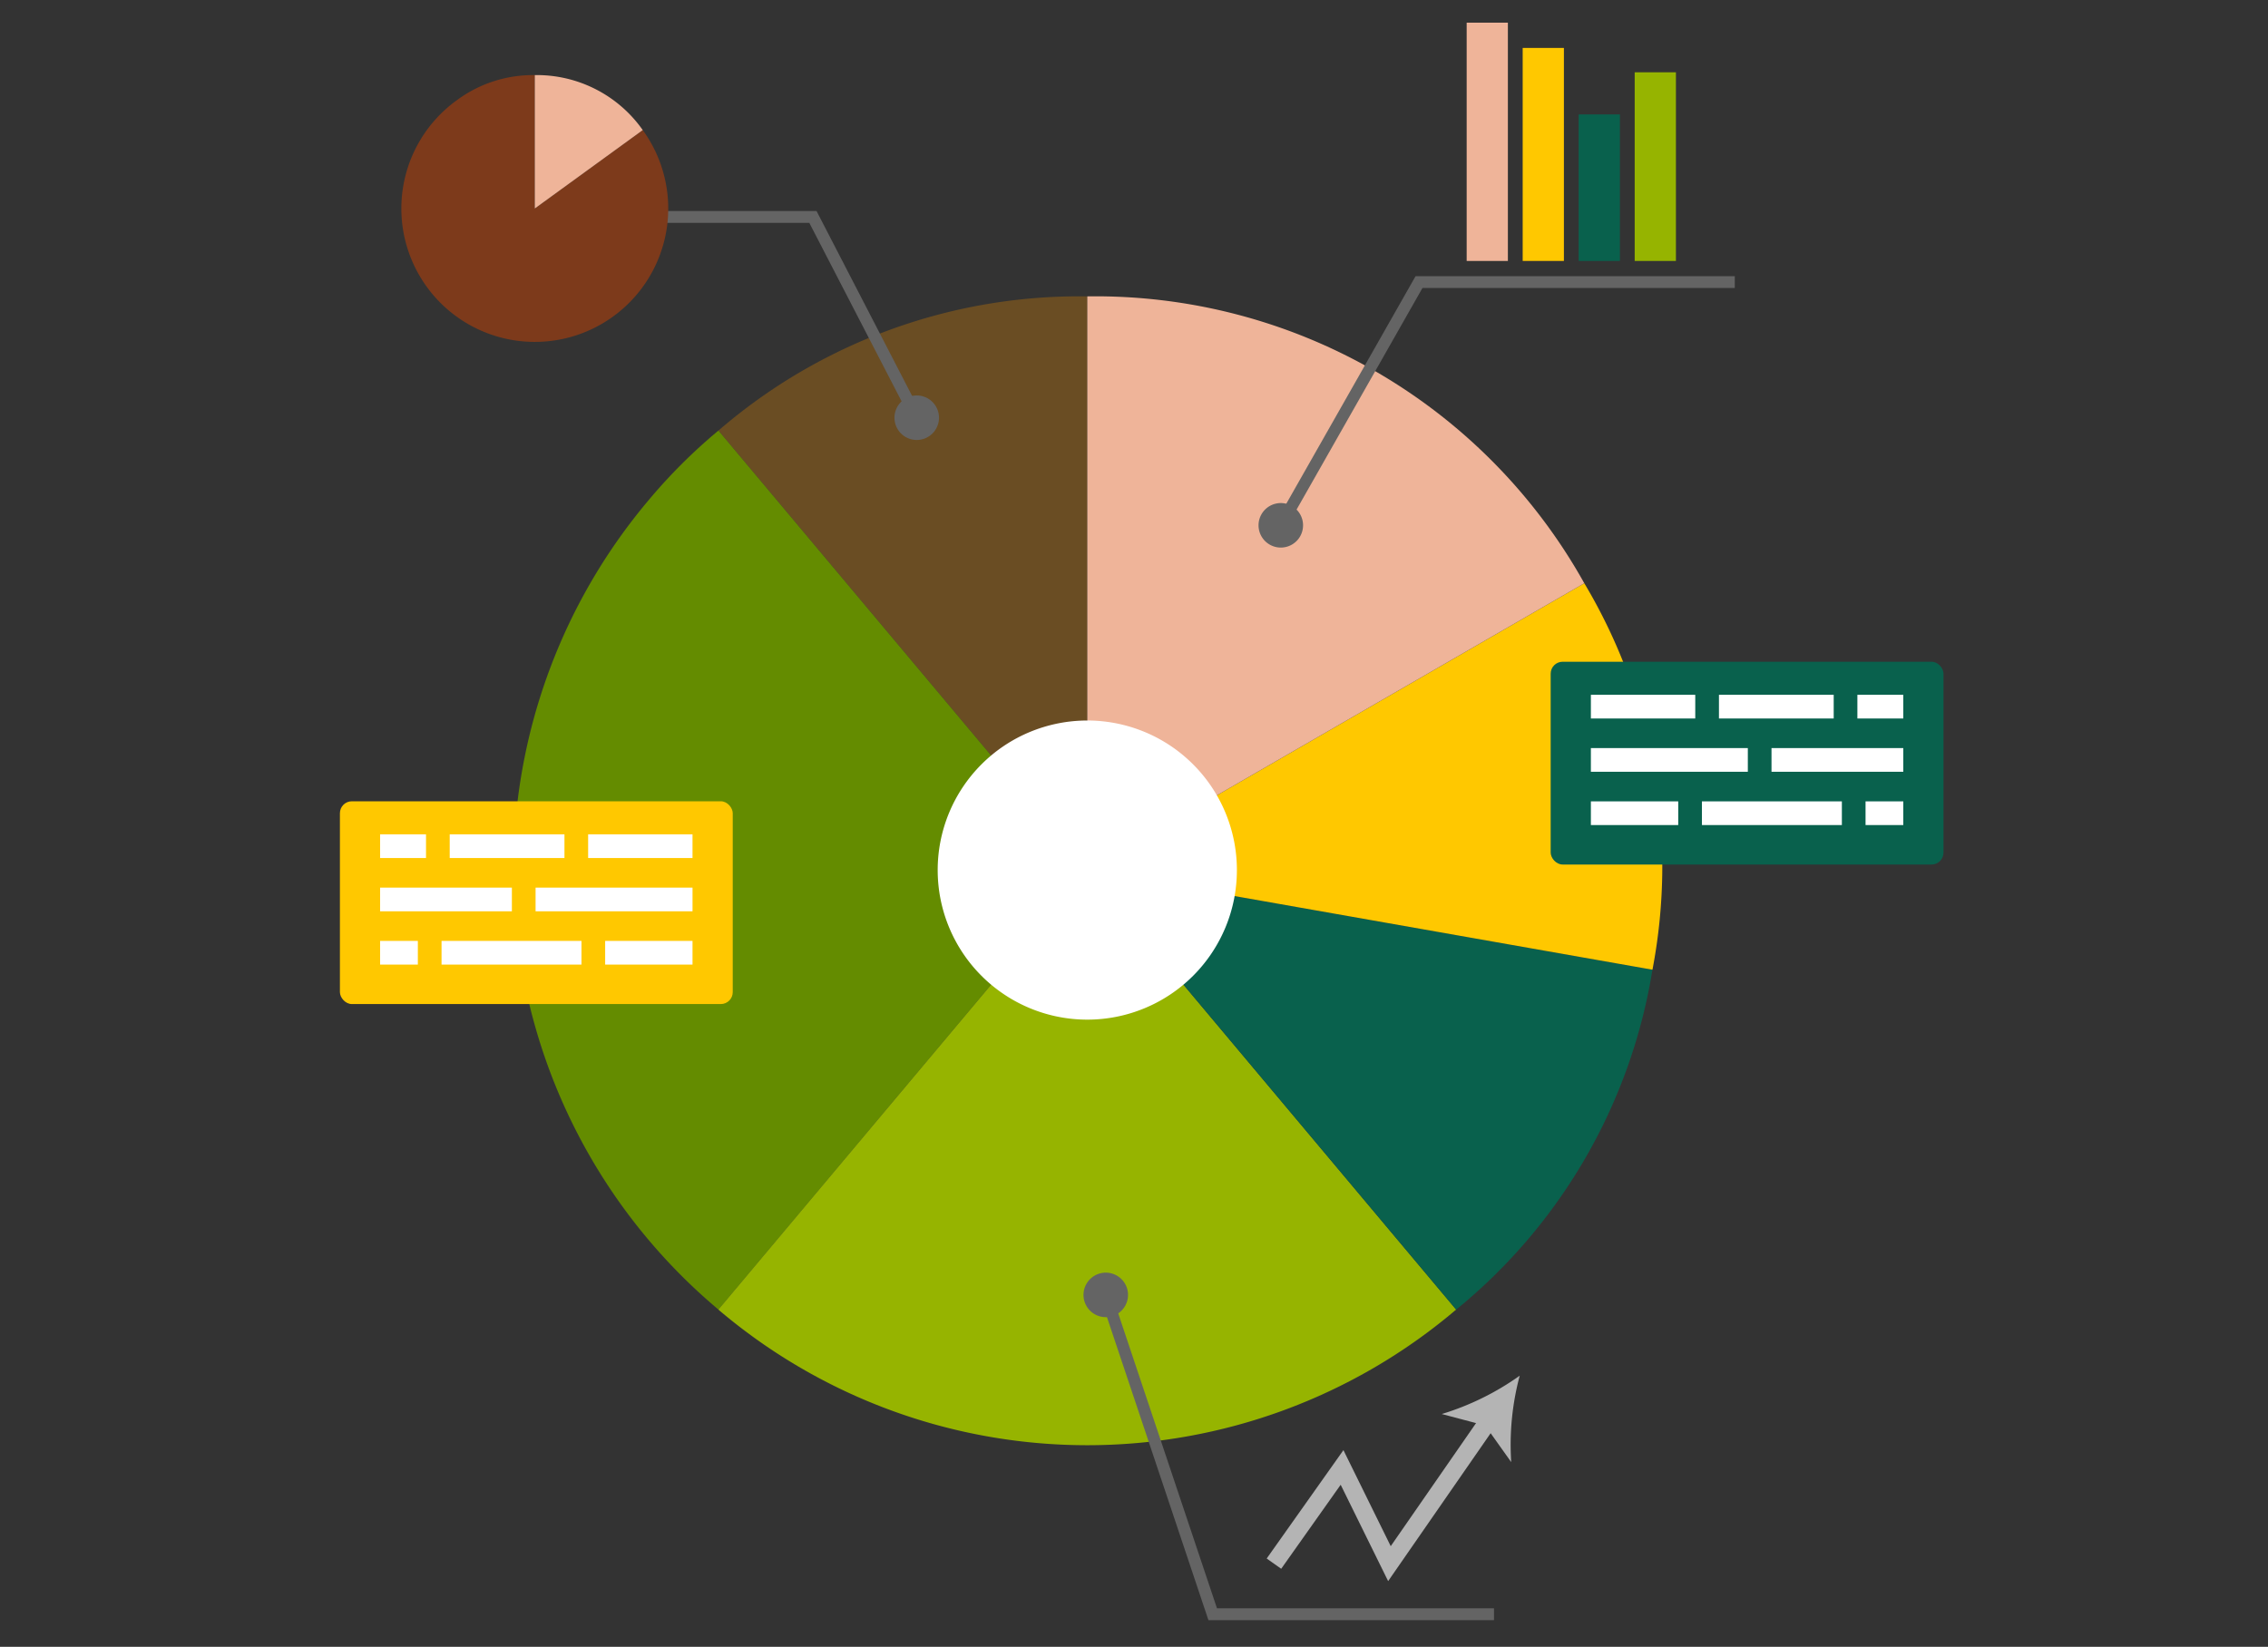 <svg xmlns="http://www.w3.org/2000/svg" width="190" height="138" viewBox="0 0 190 138">
  <rect x="0" y="0" width="190" height="138" fill="#333333" stroke="none"/>
  <g id="Grupo_1104197" data-name="Grupo 1104197" transform="translate(-1125 -1893)">
    <rect id="Rectángulo_405471" data-name="Rectángulo 405471" width="190" height="138" transform="translate(1125 1893)" fill="none"/>
    <g id="Grupo_1104851" data-name="Grupo 1104851" transform="translate(1017.34 1756.913)">
      <g id="Grupo_1104834" data-name="Grupo 1104834" transform="translate(150.667 160.922)">
        <g id="Grupo_1104823" data-name="Grupo 1104823" transform="translate(17.176)">
          <g id="Grupo_1104822" data-name="Grupo 1104822">
            <path id="Trazado_896364" data-name="Trazado 896364" d="M183.016,197.621l-30.9-36.831a46.216,46.216,0,0,1,30.9-11.246Z" transform="translate(-152.113 -149.543)" fill="#6a4d23"/>
          </g>
        </g>
        <g id="Grupo_1104825" data-name="Grupo 1104825" transform="translate(0 11.246)">
          <g id="Grupo_1104824" data-name="Grupo 1104824">
            <path id="Trazado_896365" data-name="Trazado 896365" d="M191.538,192.041l-30.9,36.829a48.079,48.079,0,0,1-5.928-67.735,45.814,45.814,0,0,1,5.928-5.926Z" transform="translate(-143.458 -155.21)" fill="#648c00"/>
          </g>
        </g>
        <g id="Grupo_1104827" data-name="Grupo 1104827" transform="translate(17.176 48.078)">
          <g id="Grupo_1104826" data-name="Grupo 1104826">
            <path id="Trazado_896366" data-name="Trazado 896366" d="M183.016,173.769l30.9,36.829a47.7,47.7,0,0,1-61.807,0Z" transform="translate(-152.113 -173.769)" fill="#96b400"/>
          </g>
        </g>
        <g id="Grupo_1104829" data-name="Grupo 1104829" transform="translate(48.08 48.078)">
          <g id="Grupo_1104828" data-name="Grupo 1104828">
            <path id="Trazado_896367" data-name="Trazado 896367" d="M167.685,173.769l47.345,8.347A46.218,46.218,0,0,1,198.588,210.6Z" transform="translate(-167.685 -173.769)" fill="#09614d"/>
          </g>
        </g>
        <g id="Grupo_1104831" data-name="Grupo 1104831" transform="translate(48.08 24.039)">
          <g id="Grupo_1104830" data-name="Grupo 1104830">
            <path id="Trazado_896368" data-name="Trazado 896368" d="M167.685,185.695l41.636-24.039a46.212,46.212,0,0,1,5.71,32.386Z" transform="translate(-167.685 -161.656)" fill="#ffc800"/>
          </g>
        </g>
        <g id="Grupo_1104833" data-name="Grupo 1104833" transform="translate(48.08)">
          <g id="Grupo_1104832" data-name="Grupo 1104832">
            <path id="Trazado_896369" data-name="Trazado 896369" d="M167.685,197.621V149.543a46.886,46.886,0,0,1,41.636,24.039Z" transform="translate(-167.685 -149.543)" fill="#efb499"/>
          </g>
        </g>
      </g>
      <g id="Grupo_1104835" data-name="Grupo 1104835" transform="translate(230.529 137.986)">
        <rect id="Rectángulo_405649" data-name="Rectángulo 405649" width="3.453" height="19.969" fill="#efb499"/>
        <rect id="Rectángulo_405650" data-name="Rectángulo 405650" width="3.453" height="17.85" transform="translate(4.693 2.118)" fill="#ffc800"/>
        <rect id="Rectángulo_405651" data-name="Rectángulo 405651" width="3.454" height="12.279" transform="translate(9.384 7.689)" fill="#09614d"/>
        <rect id="Rectángulo_405652" data-name="Rectángulo 405652" width="3.454" height="15.81" transform="translate(14.076 4.159)" fill="#96b400"/>
      </g>
      <g id="Grupo_1104837" data-name="Grupo 1104837" transform="translate(213.093 159.229)">
        <path id="Trazado_896370" data-name="Trazado 896370" d="M176.5,169.814l-.862-.49,11.719-20.633H214.1v.992H187.934Z" transform="translate(-174.202 -148.69)" fill="#646464"/>
        <g id="Grupo_1104836" data-name="Grupo 1104836" transform="translate(0 19.013)">
          <path id="Trazado_896371" data-name="Trazado 896371" d="M178.4,161.058a1.865,1.865,0,1,1-.7-2.544A1.865,1.865,0,0,1,178.4,161.058Z" transform="translate(-174.914 -158.27)" fill="#646464"/>
        </g>
      </g>
      <rect id="Rectángulo_405653" data-name="Rectángulo 405653" width="32.909" height="16.993" rx="1" transform="translate(237.567 191.54)" fill="#09614d"/>
      <g id="Grupo_1104838" data-name="Grupo 1104838" transform="translate(240.935 194.31)">
        <rect id="Rectángulo_405654" data-name="Rectángulo 405654" width="8.744" height="1.985" fill="#fff"/>
        <rect id="Rectángulo_405655" data-name="Rectángulo 405655" width="9.613" height="1.985" transform="translate(10.729)" fill="#fff"/>
        <rect id="Rectángulo_405656" data-name="Rectángulo 405656" width="3.845" height="1.985" transform="translate(22.326)" fill="#fff"/>
        <rect id="Rectángulo_405657" data-name="Rectángulo 405657" width="13.148" height="1.985" transform="translate(0 4.465)" fill="#fff"/>
        <rect id="Rectángulo_405658" data-name="Rectángulo 405658" width="11.039" height="1.985" transform="translate(15.132 4.465)" fill="#fff"/>
        <rect id="Rectángulo_405659" data-name="Rectángulo 405659" width="7.318" height="1.985" transform="translate(0 8.93)" fill="#fff"/>
        <rect id="Rectángulo_405660" data-name="Rectángulo 405660" width="11.723" height="1.985" transform="translate(9.303 8.93)" fill="#fff"/>
        <rect id="Rectángulo_405661" data-name="Rectángulo 405661" width="3.161" height="1.985" transform="translate(23.01 8.93)" fill="#fff"/>
      </g>
      <g id="Grupo_1104840" data-name="Grupo 1104840" transform="translate(213.776 251.366)">
        <path id="Trazado_896372" data-name="Trazado 896372" d="M185.432,210.712l-3.976-8.076-4.983,7.042-1.215-.86,6.429-9.083,3.962,8.049,7.637-11.02,1.223.847Z" transform="translate(-175.258 -193.496)" fill="#b4b4b4"/>
        <g id="Grupo_1104839" data-name="Grupo 1104839" transform="translate(14.666)">
          <path id="Trazado_896373" data-name="Trazado 896373" d="M189.179,195.117a22.439,22.439,0,0,0-.712,7.244l-2.181-3.068-3.638-.962A22.53,22.53,0,0,0,189.179,195.117Z" transform="translate(-182.648 -195.117)" fill="#b4b4b4"/>
        </g>
      </g>
      <g id="Grupo_1104842" data-name="Grupo 1104842" transform="translate(198.429 242.731)">
        <path id="Trazado_896374" data-name="Trazado 896374" d="M201.238,219.084H177.314l-9.1-27.186.942-.316,8.874,26.509h23.209Z" transform="translate(-166.848 -189.963)" fill="#646464"/>
        <g id="Grupo_1104841" data-name="Grupo 1104841">
          <path id="Trazado_896375" data-name="Trazado 896375" d="M167.622,193.225a1.865,1.865,0,1,1,2.36,1.177A1.865,1.865,0,0,1,167.622,193.225Z" transform="translate(-167.525 -190.766)" fill="#646464"/>
        </g>
      </g>
      <rect id="Rectángulo_405662" data-name="Rectángulo 405662" width="32.909" height="16.993" rx="1" transform="translate(136.136 203.233)" fill="#ffc800"/>
      <g id="Grupo_1104843" data-name="Grupo 1104843" transform="translate(139.504 206.003)">
        <rect id="Rectángulo_405663" data-name="Rectángulo 405663" width="8.744" height="1.985" transform="translate(17.427)" fill="#fff"/>
        <rect id="Rectángulo_405664" data-name="Rectángulo 405664" width="9.613" height="1.985" transform="translate(5.83)" fill="#fff"/>
        <rect id="Rectángulo_405665" data-name="Rectángulo 405665" width="3.845" height="1.985" fill="#fff"/>
        <rect id="Rectángulo_405666" data-name="Rectángulo 405666" width="13.148" height="1.985" transform="translate(13.024 4.465)" fill="#fff"/>
        <rect id="Rectángulo_405667" data-name="Rectángulo 405667" width="11.039" height="1.985" transform="translate(0 4.465)" fill="#fff"/>
        <rect id="Rectángulo_405668" data-name="Rectángulo 405668" width="7.318" height="1.985" transform="translate(18.853 8.93)" fill="#fff"/>
        <rect id="Rectángulo_405669" data-name="Rectángulo 405669" width="11.723" height="1.985" transform="translate(5.146 8.93)" fill="#fff"/>
        <rect id="Rectángulo_405670" data-name="Rectángulo 405670" width="3.161" height="1.985" transform="translate(0 8.93)" fill="#fff"/>
      </g>
      <g id="Grupo_1104845" data-name="Grupo 1104845" transform="translate(153.686 153.771)">
        <path id="Trazado_896376" data-name="Trazado 896376" d="M175.353,163.57l-8.6-16.638H144.979v-.992h22.38l8.875,17.175Z" transform="translate(-144.979 -145.94)" fill="#646464"/>
        <g id="Grupo_1104844" data-name="Grupo 1104844" transform="translate(28.907 15.455)">
          <path id="Trazado_896377" data-name="Trazado 896377" d="M163.068,154.737a1.865,1.865,0,1,1-2.514-.8A1.865,1.865,0,0,1,163.068,154.737Z" transform="translate(-159.545 -153.728)" fill="#646464"/>
        </g>
      </g>
      <g id="Grupo_1104850" data-name="Grupo 1104850" transform="translate(141.283 142.38)">
        <g id="Grupo_1104847" data-name="Grupo 1104847">
          <g id="Grupo_1104846" data-name="Grupo 1104846">
            <path id="Trazado_896378" data-name="Trazado 896378" d="M149.908,151.379l9.044-6.571a11.179,11.179,0,1,1-15.615-2.473,10.707,10.707,0,0,1,6.571-2.135Z" transform="translate(-138.729 -140.2)" fill="#7d3a1b"/>
          </g>
        </g>
        <g id="Grupo_1104849" data-name="Grupo 1104849" transform="translate(11.179)">
          <g id="Grupo_1104848" data-name="Grupo 1104848">
            <path id="Trazado_896379" data-name="Trazado 896379" d="M144.362,151.379V140.2a10.84,10.84,0,0,1,9.044,4.608Z" transform="translate(-144.362 -140.2)" fill="#efb499"/>
          </g>
        </g>
      </g>
      <path id="Trazado_896380" data-name="Trazado 896380" d="M186.436,179.987A12.533,12.533,0,1,1,173.9,167.453,12.534,12.534,0,0,1,186.436,179.987Z" transform="translate(24.844 29.012)" fill="#fff"/>
    </g>
  </g>
</svg>
